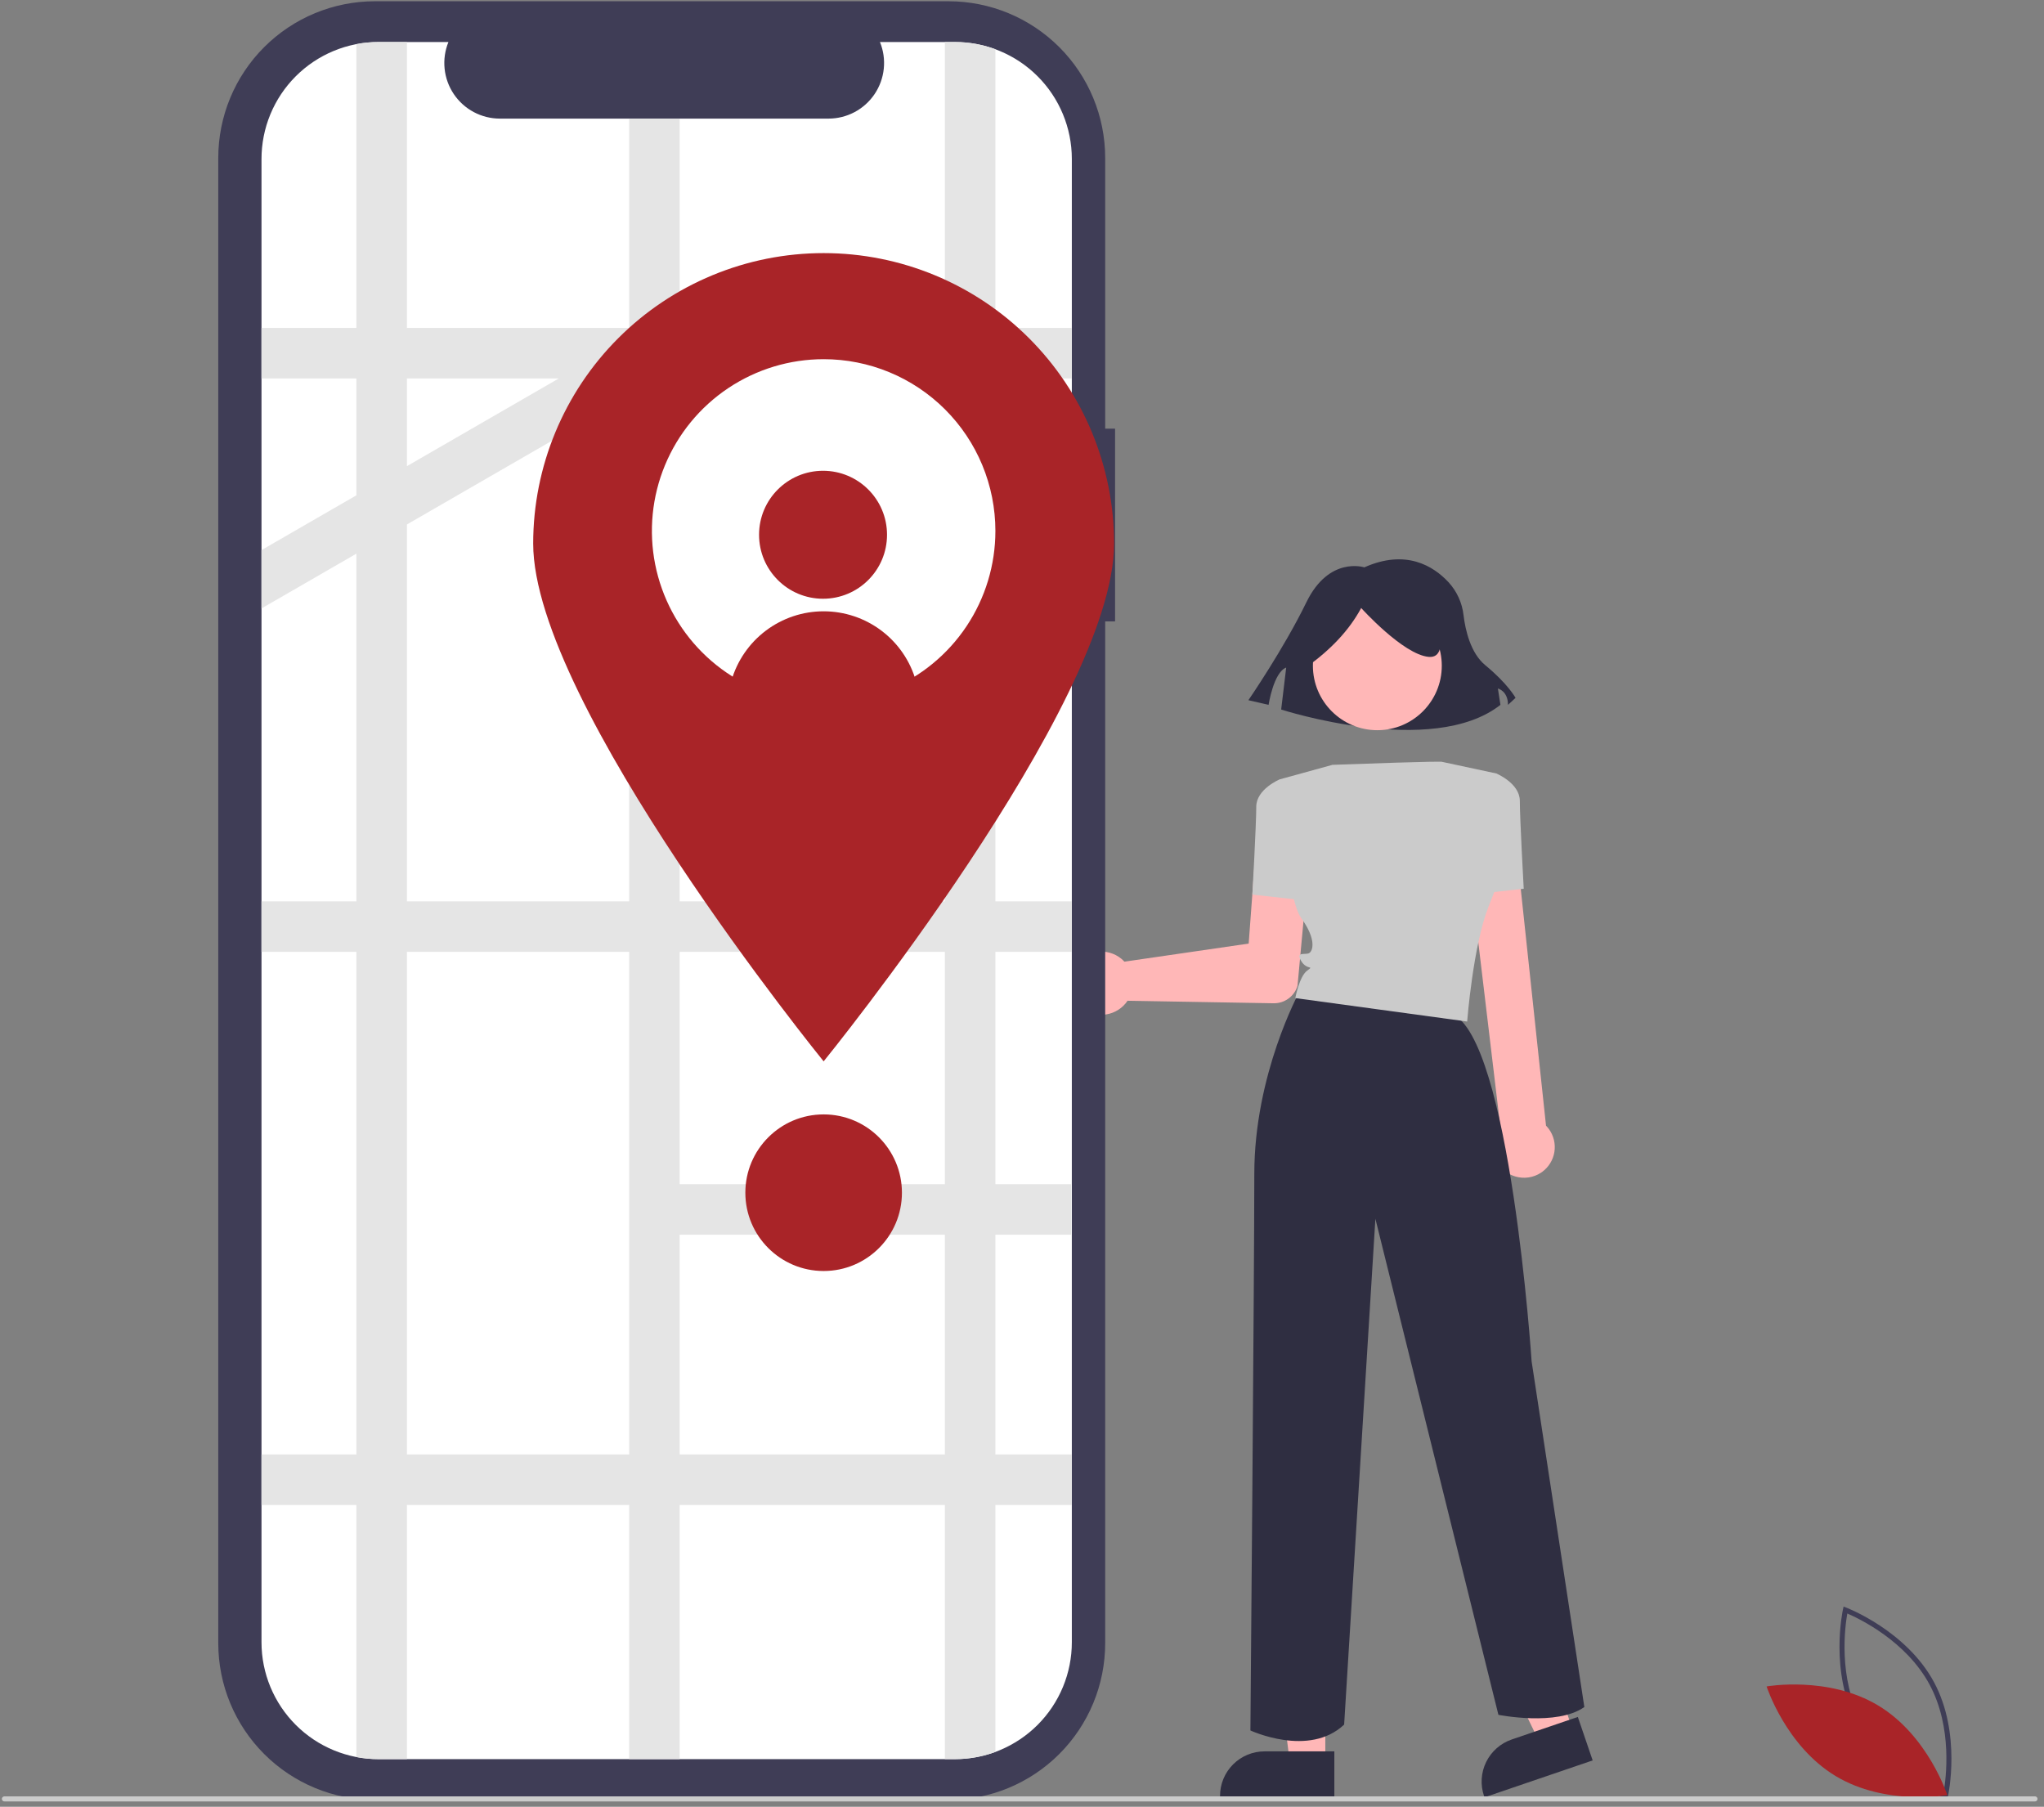 <svg width="267" height="236" viewBox="0 0 267 236" fill="none" xmlns="http://www.w3.org/2000/svg">
<rect x="0" y="0" width="267" height="236" fill="#808080" stroke="none"/>
<g clip-path="url(#clip0_303_25251)">
<path d="M254.374 234.987L254.02 234.854C253.942 234.825 246.198 231.858 242.571 225.131C238.943 218.403 240.719 210.302 240.738 210.221L240.821 209.853L241.175 209.985C241.253 210.015 248.997 212.982 252.625 219.709C256.252 226.437 254.476 234.537 254.458 234.618L254.374 234.987ZM243.152 224.817C246.219 230.506 252.338 233.421 253.889 234.087C254.183 232.425 255.108 225.705 252.044 220.022C248.98 214.34 242.858 211.42 241.307 210.753C241.012 212.416 240.087 219.135 243.152 224.817Z" fill="#3F3D56"/>
<path d="M245.343 222.771C251.862 226.693 254.373 234.484 254.373 234.484C254.373 234.484 246.314 235.915 239.795 231.993C233.275 228.071 230.764 220.28 230.764 220.28C230.764 220.28 238.824 218.849 245.343 222.771Z" fill="#A92428"/>
<path d="M140.386 126.18C140.702 125.692 141.118 125.275 141.606 124.959C142.094 124.642 142.644 124.432 143.219 124.342C143.794 124.252 144.381 124.285 144.943 124.439C145.504 124.592 146.027 124.862 146.476 125.231C146.618 125.349 146.752 125.476 146.876 125.612L163.111 123.249L164.015 111.04C164.084 110.103 164.523 109.233 165.234 108.619C165.945 108.006 166.871 107.7 167.807 107.769C168.744 107.839 169.615 108.277 170.228 108.988C170.841 109.699 171.147 110.625 171.078 111.562C171.076 111.583 171.075 111.605 171.073 111.627L169.49 128.758L169.482 128.796C169.276 129.455 168.864 130.029 168.305 130.434C167.747 130.84 167.073 131.054 166.383 131.046L147.286 130.717C147.212 130.83 147.132 130.939 147.047 131.044C146.677 131.493 146.217 131.86 145.696 132.119C145.175 132.379 144.605 132.525 144.024 132.549C143.442 132.573 142.862 132.473 142.322 132.257C141.782 132.041 141.293 131.714 140.888 131.296C140.806 131.212 140.728 131.125 140.654 131.035C140.104 130.357 139.782 129.523 139.734 128.651C139.685 127.779 139.914 126.915 140.386 126.18Z" fill="#FFB7B7"/>
<path d="M173.119 230.274L168.488 230.273L166.285 212.413L173.12 212.413L173.119 230.274Z" fill="#FFB7B7"/>
<path d="M174.3 234.763L159.369 234.762V234.573C159.369 233.032 159.981 231.554 161.071 230.464C162.161 229.374 163.639 228.762 165.18 228.762H165.181L174.3 228.762L174.3 234.763Z" fill="#2F2E41"/>
<path d="M205.476 226.076L201.093 227.57L193.242 211.377L199.711 209.171L205.476 226.076Z" fill="#FFB7B7"/>
<path d="M208.043 229.943L193.911 234.763L193.85 234.584C193.353 233.125 193.455 231.529 194.135 230.145C194.814 228.762 196.016 227.705 197.474 227.208L197.475 227.207L206.106 224.264L208.043 229.943Z" fill="#2F2E41"/>
<path d="M178.218 74.107C178.218 74.107 173.609 72.585 170.646 78.673C167.683 84.762 163.074 91.459 163.074 91.459L165.708 92.068C165.708 92.068 166.366 87.806 168.012 87.197L167.354 92.677C167.354 92.677 187.106 99.069 195.995 92.068L195.666 89.937C195.666 89.937 196.983 90.241 196.983 92.068L197.97 91.154C197.97 91.154 196.983 89.328 194.02 86.892C192.075 85.294 191.407 82.253 191.177 80.352C190.995 78.742 190.305 77.232 189.207 76.041C187.238 73.931 183.65 71.688 178.218 74.107Z" fill="#2F2E41"/>
<path d="M179.917 95.378C184.566 95.378 188.335 91.609 188.335 86.96C188.335 82.311 184.566 78.543 179.917 78.543C175.268 78.543 171.499 82.311 171.499 86.96C171.499 91.609 175.268 95.378 179.917 95.378Z" fill="#FFB7B7"/>
<path d="M168.693 102.31L167.162 101.8C167.162 101.8 164.101 103.075 164.101 105.371C164.101 107.667 163.591 116.85 163.591 116.85L170.478 117.615L168.693 102.31Z" fill="#CBCBCB"/>
<path d="M196.087 152.485C195.452 151.774 195.093 150.859 195.077 149.905C195.06 148.952 195.386 148.024 195.995 147.291L191.699 111.308C191.657 110.46 191.953 109.629 192.523 108.999C193.092 108.368 193.889 107.99 194.737 107.946C195.586 107.902 196.417 108.197 197.048 108.766C197.68 109.334 198.06 110.13 198.105 110.978C198.106 110.99 198.106 111.002 198.107 111.013L201.951 147.035C202.09 147.174 202.218 147.325 202.335 147.484C202.643 147.911 202.864 148.394 202.986 148.906C203.108 149.417 203.127 149.948 203.044 150.468C202.961 150.987 202.776 151.485 202.5 151.933C202.224 152.381 201.862 152.77 201.436 153.079C201.392 153.111 201.347 153.142 201.302 153.172C200.808 153.498 200.248 153.712 199.662 153.796C199.077 153.881 198.479 153.835 197.913 153.662C197.207 153.448 196.574 153.04 196.087 152.485Z" fill="#FFB7B7"/>
<path d="M192.151 116.85L199.039 116.085C199.039 116.085 198.529 106.902 198.529 104.606C198.529 102.31 195.468 101.035 195.468 101.035L193.937 101.545L192.151 116.85Z" fill="#CBCBCB"/>
<path d="M169.713 129.592C169.713 129.592 163.846 140.319 163.846 153.328C163.846 166.338 163.336 226.028 163.336 226.028C163.336 226.028 170.989 229.6 175.58 225.263L179.662 159.195L195.732 223.988C195.732 223.988 203.385 225.518 206.956 222.967L200.069 177.817C200.069 177.817 197.263 135.472 189.61 132.411C181.957 129.35 169.713 129.592 169.713 129.592Z" fill="#2F2E41"/>
<path d="M170.82 87.014C173.8 84.857 176.213 82.373 177.808 79.418C177.808 79.418 183.277 85.495 186.619 85.799C189.961 86.103 186.923 78.507 186.923 78.507L180.847 76.988L175.074 77.595L170.517 80.634L170.82 87.014Z" fill="#2F2E41"/>
<path d="M188.335 99.504C188.335 99.504 188.578 99.374 174.05 99.903L167.97 101.577L167.162 101.8C167.162 101.8 167.928 117.105 169.968 119.911C172.009 122.717 171.499 124.248 170.989 124.503C170.478 124.758 169.203 124.248 169.968 125.523C170.733 126.798 171.754 126.033 170.733 126.798C169.713 127.564 169.203 130.37 169.203 130.37L191.651 133.431C191.651 133.431 192.416 123.482 194.457 118.38C196.497 113.279 197.008 111.238 197.008 111.238L195.477 101.034L188.335 99.504Z" fill="#CBCBCB"/>
<path d="M145.657 55.993H144.366V20.631C144.366 15.202 142.21 9.997 138.371 6.158C134.533 2.32 129.327 0.164 123.899 0.164L48.978 0.164C43.55 0.164 38.344 2.32 34.506 6.158C30.667 9.996 28.511 15.202 28.511 20.631V214.634C28.511 220.062 30.667 225.268 34.506 229.106C38.344 232.944 43.55 235.101 48.978 235.101H123.899C126.587 235.101 129.248 234.571 131.731 233.543C134.214 232.514 136.471 231.007 138.371 229.106C140.272 227.205 141.779 224.949 142.808 222.466C143.837 219.983 144.366 217.321 144.366 214.634V81.165H145.657L145.657 55.993Z" fill="#3F3D56"/>
<path d="M140.01 20.774V214.492C140.012 216.497 139.619 218.484 138.853 220.337C138.087 222.191 136.964 223.875 135.547 225.295C134.13 226.714 132.447 227.84 130.595 228.609C128.743 229.379 126.758 229.775 124.752 229.777H49.444C45.393 229.78 41.507 228.173 38.641 225.311C35.774 222.449 34.162 218.565 34.159 214.514V20.774C34.158 18.768 34.551 16.782 35.318 14.928C36.084 13.075 37.208 11.39 38.625 9.971C40.043 8.551 41.726 7.425 43.578 6.656C45.431 5.887 47.417 5.491 49.423 5.489H58.576C58.127 6.592 57.955 7.788 58.077 8.973C58.198 10.157 58.609 11.294 59.273 12.282C59.938 13.27 60.835 14.08 61.886 14.64C62.937 15.2 64.109 15.492 65.3 15.492H108.222C109.413 15.492 110.586 15.2 111.637 14.64C112.688 14.08 113.585 13.27 114.249 12.282C114.913 11.294 115.324 10.157 115.446 8.973C115.568 7.788 115.396 6.592 114.946 5.489H124.725C128.775 5.486 132.661 7.091 135.527 9.952C138.394 12.814 140.006 16.697 140.01 20.747V20.774L140.01 20.774Z" fill="white"/>
<path d="M140.01 49.434V42.836H130.023V6.433C128.327 5.806 126.533 5.487 124.725 5.489H123.425V42.836H88.784V15.492H82.185V42.836H53.153V5.489H49.444C48.474 5.488 47.507 5.579 46.554 5.763V42.836H34.159V49.434H46.554V64.697L34.159 71.852V79.473L46.554 72.318V117.727H34.159V124.326H46.554V189.979H34.159V196.578H46.554V229.503C47.507 229.687 48.474 229.779 49.444 229.777H53.153V196.577H82.185V229.777H88.784V196.577H123.425V229.777H124.725C126.533 229.779 128.327 229.46 130.023 228.834V196.578H140.01V189.979H130.023V161.276H139.921V154.678H130.023V124.326H140.01V117.727H130.023V77.477H140.01V70.879H130.023V49.434L140.01 49.434ZM72.991 49.434L72.991 49.434L53.153 60.889L53.153 60.889V49.434H72.991ZM53.153 68.507L53.153 68.507L82.185 51.744V117.727H53.153V68.507ZM53.153 189.979V124.326H82.185V189.979H53.153ZM123.425 189.979H88.784V161.276H123.425V189.979ZM123.425 154.678H88.784V124.326H123.425V154.678ZM123.425 117.727H88.784V77.477H123.425V117.727ZM123.425 70.879H88.784V49.434H123.425V70.879Z" fill="#E5E5E5"/>
<path d="M145.529 71.001C145.529 91.955 107.589 138.634 107.589 138.634C107.589 138.634 69.648 91.955 69.648 71.001C69.648 60.939 73.646 51.288 80.761 44.173C87.876 37.058 97.526 33.06 107.589 33.06C117.651 33.06 127.302 37.058 134.417 44.173C141.532 51.288 145.529 60.939 145.529 71.001Z" fill="#A92428"/>
<path d="M130.024 69.351C130.024 73.788 128.708 78.126 126.243 81.815C123.778 85.505 120.274 88.38 116.175 90.078C112.075 91.776 107.565 92.22 103.213 91.355C98.861 90.489 94.863 88.352 91.726 85.215C88.588 82.077 86.452 78.08 85.586 73.728C84.72 69.376 85.165 64.865 86.863 60.766C88.561 56.667 91.436 53.163 95.126 50.698C98.815 48.233 103.152 46.917 107.589 46.917C110.534 46.916 113.45 47.494 116.172 48.62C118.893 49.746 121.365 51.396 123.449 53.478C125.532 55.559 127.185 58.03 128.313 60.75C129.441 63.47 130.022 66.386 130.024 69.331V69.351Z" fill="white"/>
<path d="M107.511 78.207C112.127 78.207 115.869 74.466 115.869 69.85C115.869 65.234 112.127 61.492 107.511 61.492C102.895 61.492 99.153 65.234 99.153 69.85C99.153 74.466 102.895 78.207 107.511 78.207Z" fill="#A92428"/>
<path d="M119.641 88.939C116.038 91.23 111.857 92.446 107.587 92.445C103.318 92.445 99.136 91.227 95.534 88.935C96.283 86.316 97.865 84.013 100.04 82.373C102.215 80.733 104.865 79.846 107.589 79.847C110.313 79.847 112.963 80.735 115.137 82.375C117.312 84.015 118.893 86.319 119.641 88.939Z" fill="#A92428"/>
<path d="M107.589 166.017C113.237 166.017 117.816 161.438 117.816 155.79C117.816 150.141 113.237 145.562 107.589 145.562C101.941 145.562 97.362 150.141 97.362 155.79C97.362 161.438 101.941 166.017 107.589 166.017Z" fill="#A92428"/>
<path d="M265.824 235.3H0.57C0.483 235.3 0.399 235.265 0.337 235.203C0.275 235.141 0.24 235.058 0.24 234.97C0.24 234.883 0.275 234.799 0.337 234.737C0.399 234.675 0.483 234.64 0.57 234.64H265.824C265.911 234.64 265.995 234.675 266.057 234.737C266.119 234.799 266.154 234.883 266.154 234.97C266.154 235.058 266.119 235.141 266.057 235.203C265.995 235.265 265.911 235.3 265.824 235.3Z" fill="#CBCBCB"/>
</g>
<defs>
<clipPath id="clip0_303_25251">
<rect width="265.914" height="235.136" fill="white" transform="translate(0.24 0.164)"/>
</clipPath>
</defs>
</svg>
